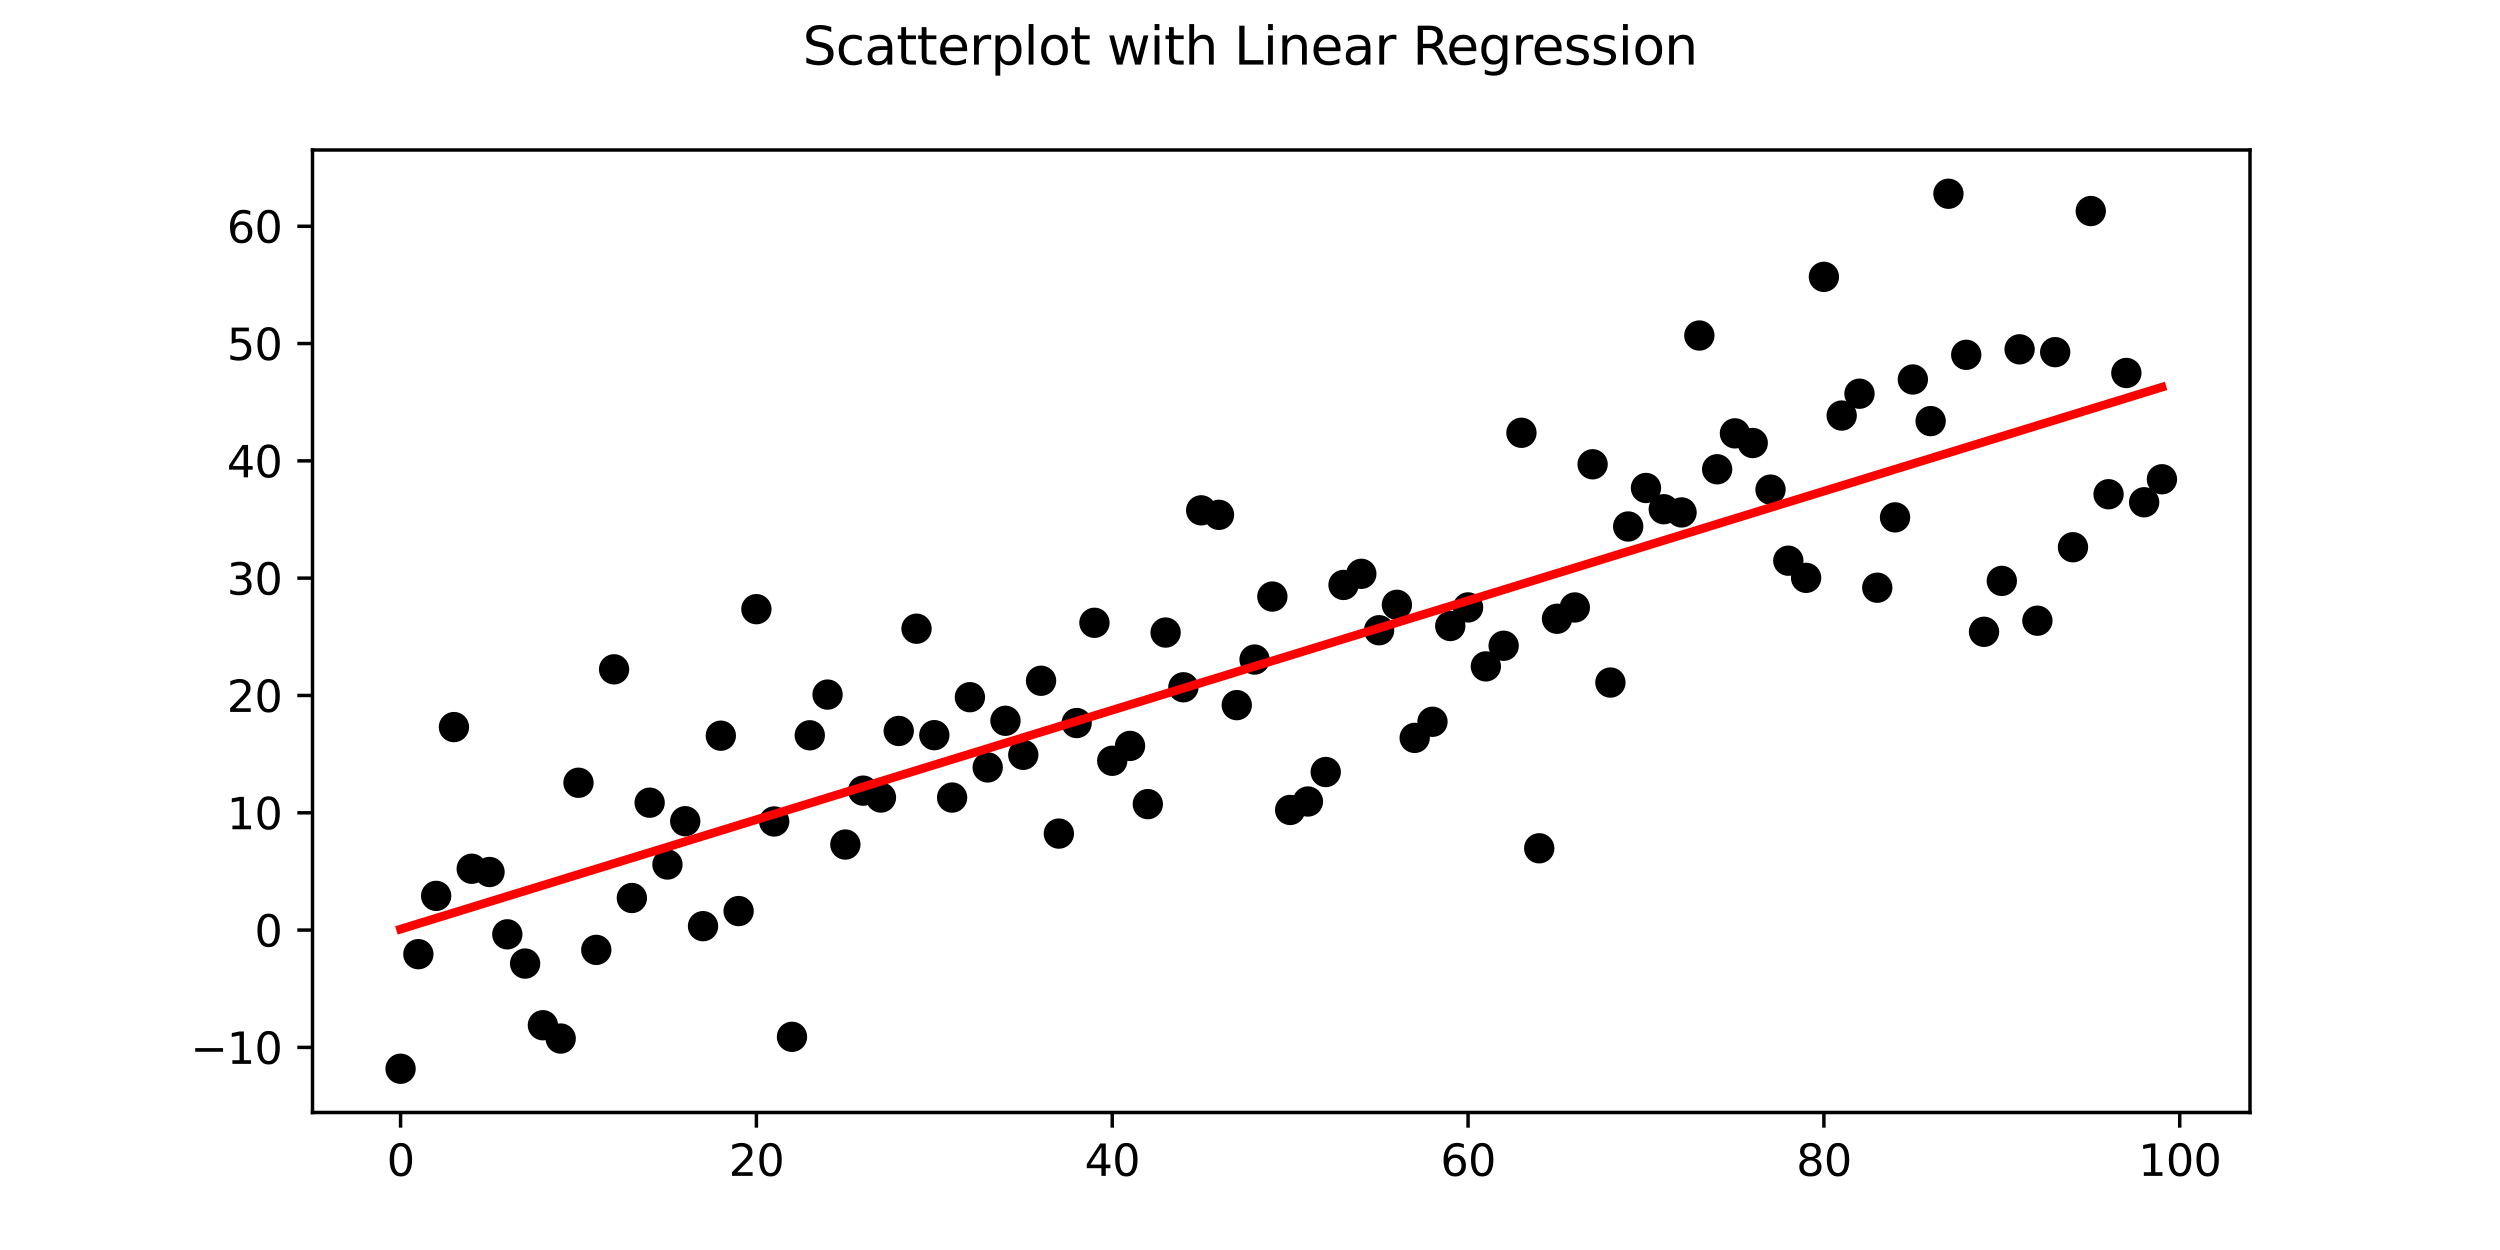 <?xml version="1.0" encoding="utf-8" standalone="no"?>
<!DOCTYPE svg PUBLIC "-//W3C//DTD SVG 1.1//EN"
  "http://www.w3.org/Graphics/SVG/1.1/DTD/svg11.dtd">
<svg xmlns:xlink="http://www.w3.org/1999/xlink" width="576pt" height="288pt" viewBox="0 0 576 288" xmlns="http://www.w3.org/2000/svg" version="1.1">
 <defs>
  <style type="text/css">*{stroke-linejoin: round; stroke-linecap: butt}</style>
 </defs>
 <g id="figure_1">
  <g id="patch_1">
   <path d="M 0 288 
L 576 288 
L 576 0 
L 0 0 
z
" style="fill: #ffffff"/>
  </g>
  <g id="axes_1">
   <g id="patch_2">
    <path d="M 72 256.32 
L 518.4 256.32 
L 518.4 34.56 
L 72 34.56 
z
" style="fill: #ffffff"/>
   </g>
   <g id="PathCollection_1">
    <defs>
     <path id="me7968a1651" d="M 0 3 
C 0.796 3 1.559 2.684 2.121 2.121 
C 2.684 1.559 3 0.796 3 0 
C 3 -0.796 2.684 -1.559 2.121 -2.121 
C 1.559 -2.684 0.796 -3 0 -3 
C -0.796 -3 -1.559 -2.684 -2.121 -2.121 
C -2.684 -1.559 -3 -0.796 -3 0 
C -3 0.796 -2.684 1.559 -2.121 2.121 
C -1.559 2.684 -0.796 3 0 3 
z
" style="stroke: #000000"/>
    </defs>
    <g clip-path="url(#p5ff8eeeadc)">
     <use xlink:href="#me7968a1651" x="92.291" y="246.24" style="stroke: #000000"/>
     <use xlink:href="#me7968a1651" x="96.39" y="219.844" style="stroke: #000000"/>
     <use xlink:href="#me7968a1651" x="100.489" y="206.411" style="stroke: #000000"/>
     <use xlink:href="#me7968a1651" x="104.588" y="167.52" style="stroke: #000000"/>
     <use xlink:href="#me7968a1651" x="108.688" y="200.161" style="stroke: #000000"/>
     <use xlink:href="#me7968a1651" x="112.787" y="200.912" style="stroke: #000000"/>
     <use xlink:href="#me7968a1651" x="116.886" y="215.27" style="stroke: #000000"/>
     <use xlink:href="#me7968a1651" x="120.985" y="222.008" style="stroke: #000000"/>
     <use xlink:href="#me7968a1651" x="125.084" y="236.212" style="stroke: #000000"/>
     <use xlink:href="#me7968a1651" x="129.183" y="239.279" style="stroke: #000000"/>
     <use xlink:href="#me7968a1651" x="133.283" y="180.348" style="stroke: #000000"/>
     <use xlink:href="#me7968a1651" x="137.382" y="218.856" style="stroke: #000000"/>
     <use xlink:href="#me7968a1651" x="141.481" y="154.214" style="stroke: #000000"/>
     <use xlink:href="#me7968a1651" x="145.58" y="206.898" style="stroke: #000000"/>
     <use xlink:href="#me7968a1651" x="149.679" y="184.941" style="stroke: #000000"/>
     <use xlink:href="#me7968a1651" x="153.779" y="199.182" style="stroke: #000000"/>
     <use xlink:href="#me7968a1651" x="157.878" y="189.209" style="stroke: #000000"/>
     <use xlink:href="#me7968a1651" x="161.977" y="213.389" style="stroke: #000000"/>
     <use xlink:href="#me7968a1651" x="166.076" y="169.503" style="stroke: #000000"/>
     <use xlink:href="#me7968a1651" x="170.175" y="209.912" style="stroke: #000000"/>
     <use xlink:href="#me7968a1651" x="174.274" y="140.354" style="stroke: #000000"/>
     <use xlink:href="#me7968a1651" x="178.374" y="189.267" style="stroke: #000000"/>
     <use xlink:href="#me7968a1651" x="182.473" y="238.884" style="stroke: #000000"/>
     <use xlink:href="#me7968a1651" x="186.572" y="169.413" style="stroke: #000000"/>
     <use xlink:href="#me7968a1651" x="190.671" y="160.033" style="stroke: #000000"/>
     <use xlink:href="#me7968a1651" x="194.77" y="194.583" style="stroke: #000000"/>
     <use xlink:href="#me7968a1651" x="198.869" y="182.165" style="stroke: #000000"/>
     <use xlink:href="#me7968a1651" x="202.969" y="183.749" style="stroke: #000000"/>
     <use xlink:href="#me7968a1651" x="207.068" y="168.412" style="stroke: #000000"/>
     <use xlink:href="#me7968a1651" x="211.167" y="144.855" style="stroke: #000000"/>
     <use xlink:href="#me7968a1651" x="215.266" y="169.382" style="stroke: #000000"/>
     <use xlink:href="#me7968a1651" x="219.365" y="183.759" style="stroke: #000000"/>
     <use xlink:href="#me7968a1651" x="223.464" y="160.635" style="stroke: #000000"/>
     <use xlink:href="#me7968a1651" x="227.564" y="176.816" style="stroke: #000000"/>
     <use xlink:href="#me7968a1651" x="231.663" y="166.071" style="stroke: #000000"/>
     <use xlink:href="#me7968a1651" x="235.762" y="173.911" style="stroke: #000000"/>
     <use xlink:href="#me7968a1651" x="239.861" y="156.848" style="stroke: #000000"/>
     <use xlink:href="#me7968a1651" x="243.96" y="192.061" style="stroke: #000000"/>
     <use xlink:href="#me7968a1651" x="248.06" y="166.589" style="stroke: #000000"/>
     <use xlink:href="#me7968a1651" x="252.159" y="143.493" style="stroke: #000000"/>
     <use xlink:href="#me7968a1651" x="256.258" y="175.286" style="stroke: #000000"/>
     <use xlink:href="#me7968a1651" x="260.357" y="171.859" style="stroke: #000000"/>
     <use xlink:href="#me7968a1651" x="264.456" y="185.267" style="stroke: #000000"/>
     <use xlink:href="#me7968a1651" x="268.555" y="145.74" style="stroke: #000000"/>
     <use xlink:href="#me7968a1651" x="272.655" y="158.349" style="stroke: #000000"/>
     <use xlink:href="#me7968a1651" x="276.754" y="117.584" style="stroke: #000000"/>
     <use xlink:href="#me7968a1651" x="280.853" y="118.619" style="stroke: #000000"/>
     <use xlink:href="#me7968a1651" x="284.952" y="162.463" style="stroke: #000000"/>
     <use xlink:href="#me7968a1651" x="289.051" y="151.959" style="stroke: #000000"/>
     <use xlink:href="#me7968a1651" x="293.15" y="137.447" style="stroke: #000000"/>
     <use xlink:href="#me7968a1651" x="297.25" y="186.611" style="stroke: #000000"/>
     <use xlink:href="#me7968a1651" x="301.349" y="184.664" style="stroke: #000000"/>
     <use xlink:href="#me7968a1651" x="305.448" y="177.874" style="stroke: #000000"/>
     <use xlink:href="#me7968a1651" x="309.547" y="134.771" style="stroke: #000000"/>
     <use xlink:href="#me7968a1651" x="313.646" y="132.21" style="stroke: #000000"/>
     <use xlink:href="#me7968a1651" x="317.745" y="145.206" style="stroke: #000000"/>
     <use xlink:href="#me7968a1651" x="321.845" y="139.349" style="stroke: #000000"/>
     <use xlink:href="#me7968a1651" x="325.944" y="170.01" style="stroke: #000000"/>
     <use xlink:href="#me7968a1651" x="330.043" y="166.299" style="stroke: #000000"/>
     <use xlink:href="#me7968a1651" x="334.142" y="144.231" style="stroke: #000000"/>
     <use xlink:href="#me7968a1651" x="338.241" y="139.948" style="stroke: #000000"/>
     <use xlink:href="#me7968a1651" x="342.34" y="153.536" style="stroke: #000000"/>
     <use xlink:href="#me7968a1651" x="346.44" y="148.781" style="stroke: #000000"/>
     <use xlink:href="#me7968a1651" x="350.539" y="99.713" style="stroke: #000000"/>
     <use xlink:href="#me7968a1651" x="354.638" y="195.446" style="stroke: #000000"/>
     <use xlink:href="#me7968a1651" x="358.737" y="142.562" style="stroke: #000000"/>
     <use xlink:href="#me7968a1651" x="362.836" y="139.96" style="stroke: #000000"/>
     <use xlink:href="#me7968a1651" x="366.936" y="106.972" style="stroke: #000000"/>
     <use xlink:href="#me7968a1651" x="371.035" y="157.259" style="stroke: #000000"/>
     <use xlink:href="#me7968a1651" x="375.134" y="121.304" style="stroke: #000000"/>
     <use xlink:href="#me7968a1651" x="379.233" y="112.432" style="stroke: #000000"/>
     <use xlink:href="#me7968a1651" x="383.332" y="117.325" style="stroke: #000000"/>
     <use xlink:href="#me7968a1651" x="387.431" y="118.066" style="stroke: #000000"/>
     <use xlink:href="#me7968a1651" x="391.531" y="77.305" style="stroke: #000000"/>
     <use xlink:href="#me7968a1651" x="395.63" y="108.121" style="stroke: #000000"/>
     <use xlink:href="#me7968a1651" x="399.729" y="99.849" style="stroke: #000000"/>
     <use xlink:href="#me7968a1651" x="403.828" y="102.072" style="stroke: #000000"/>
     <use xlink:href="#me7968a1651" x="407.927" y="112.809" style="stroke: #000000"/>
     <use xlink:href="#me7968a1651" x="412.026" y="129.184" style="stroke: #000000"/>
     <use xlink:href="#me7968a1651" x="416.126" y="133.135" style="stroke: #000000"/>
     <use xlink:href="#me7968a1651" x="420.225" y="63.787" style="stroke: #000000"/>
     <use xlink:href="#me7968a1651" x="424.324" y="95.744" style="stroke: #000000"/>
     <use xlink:href="#me7968a1651" x="428.423" y="90.708" style="stroke: #000000"/>
     <use xlink:href="#me7968a1651" x="432.522" y="135.409" style="stroke: #000000"/>
     <use xlink:href="#me7968a1651" x="436.621" y="119.203" style="stroke: #000000"/>
     <use xlink:href="#me7968a1651" x="440.721" y="87.434" style="stroke: #000000"/>
     <use xlink:href="#me7968a1651" x="444.82" y="97.025" style="stroke: #000000"/>
     <use xlink:href="#me7968a1651" x="448.919" y="44.64" style="stroke: #000000"/>
     <use xlink:href="#me7968a1651" x="453.018" y="81.747" style="stroke: #000000"/>
     <use xlink:href="#me7968a1651" x="457.117" y="145.57" style="stroke: #000000"/>
     <use xlink:href="#me7968a1651" x="461.217" y="133.837" style="stroke: #000000"/>
     <use xlink:href="#me7968a1651" x="465.316" y="80.485" style="stroke: #000000"/>
     <use xlink:href="#me7968a1651" x="469.415" y="143.01" style="stroke: #000000"/>
     <use xlink:href="#me7968a1651" x="473.514" y="81.138" style="stroke: #000000"/>
     <use xlink:href="#me7968a1651" x="477.613" y="126.084" style="stroke: #000000"/>
     <use xlink:href="#me7968a1651" x="481.712" y="48.625" style="stroke: #000000"/>
     <use xlink:href="#me7968a1651" x="485.812" y="113.873" style="stroke: #000000"/>
     <use xlink:href="#me7968a1651" x="489.911" y="85.936" style="stroke: #000000"/>
     <use xlink:href="#me7968a1651" x="494.01" y="115.724" style="stroke: #000000"/>
     <use xlink:href="#me7968a1651" x="498.109" y="110.421" style="stroke: #000000"/>
    </g>
   </g>
   <g id="matplotlib.axis_1">
    <g id="xtick_1">
     <g id="line2d_1">
      <defs>
       <path id="m4e3691c78a" d="M 0 0 
L 0 3.5 
" style="stroke: #000000; stroke-width: 0.8"/>
      </defs>
      <g>
       <use xlink:href="#m4e3691c78a" x="92.291" y="256.32" style="stroke: #000000; stroke-width: 0.8"/>
      </g>
     </g>
     <g id="text_1">
      <!-- 0 -->
      <g transform="translate(89.11 270.918) scale(0.1 -0.1)">
       <defs>
        <path id="DejaVuSans-30" d="M 2034 4250 
Q 1547 4250 1301 3770 
Q 1056 3291 1056 2328 
Q 1056 1369 1301 889 
Q 1547 409 2034 409 
Q 2525 409 2770 889 
Q 3016 1369 3016 2328 
Q 3016 3291 2770 3770 
Q 2525 4250 2034 4250 
z
M 2034 4750 
Q 2819 4750 3233 4129 
Q 3647 3509 3647 2328 
Q 3647 1150 3233 529 
Q 2819 -91 2034 -91 
Q 1250 -91 836 529 
Q 422 1150 422 2328 
Q 422 3509 836 4129 
Q 1250 4750 2034 4750 
z
" transform="scale(0.016)"/>
       </defs>
       <use xlink:href="#DejaVuSans-30"/>
      </g>
     </g>
    </g>
    <g id="xtick_2">
     <g id="line2d_2">
      <g>
       <use xlink:href="#m4e3691c78a" x="174.274" y="256.32" style="stroke: #000000; stroke-width: 0.8"/>
      </g>
     </g>
     <g id="text_2">
      <!-- 20 -->
      <g transform="translate(167.912 270.918) scale(0.1 -0.1)">
       <defs>
        <path id="DejaVuSans-32" d="M 1228 531 
L 3431 531 
L 3431 0 
L 469 0 
L 469 531 
Q 828 903 1448 1529 
Q 2069 2156 2228 2338 
Q 2531 2678 2651 2914 
Q 2772 3150 2772 3378 
Q 2772 3750 2511 3984 
Q 2250 4219 1831 4219 
Q 1534 4219 1204 4116 
Q 875 4013 500 3803 
L 500 4441 
Q 881 4594 1212 4672 
Q 1544 4750 1819 4750 
Q 2544 4750 2975 4387 
Q 3406 4025 3406 3419 
Q 3406 3131 3298 2873 
Q 3191 2616 2906 2266 
Q 2828 2175 2409 1742 
Q 1991 1309 1228 531 
z
" transform="scale(0.016)"/>
       </defs>
       <use xlink:href="#DejaVuSans-32"/>
       <use xlink:href="#DejaVuSans-30" x="63.623"/>
      </g>
     </g>
    </g>
    <g id="xtick_3">
     <g id="line2d_3">
      <g>
       <use xlink:href="#m4e3691c78a" x="256.258" y="256.32" style="stroke: #000000; stroke-width: 0.8"/>
      </g>
     </g>
     <g id="text_3">
      <!-- 40 -->
      <g transform="translate(249.895 270.918) scale(0.1 -0.1)">
       <defs>
        <path id="DejaVuSans-34" d="M 2419 4116 
L 825 1625 
L 2419 1625 
L 2419 4116 
z
M 2253 4666 
L 3047 4666 
L 3047 1625 
L 3713 1625 
L 3713 1100 
L 3047 1100 
L 3047 0 
L 2419 0 
L 2419 1100 
L 313 1100 
L 313 1709 
L 2253 4666 
z
" transform="scale(0.016)"/>
       </defs>
       <use xlink:href="#DejaVuSans-34"/>
       <use xlink:href="#DejaVuSans-30" x="63.623"/>
      </g>
     </g>
    </g>
    <g id="xtick_4">
     <g id="line2d_4">
      <g>
       <use xlink:href="#m4e3691c78a" x="338.241" y="256.32" style="stroke: #000000; stroke-width: 0.8"/>
      </g>
     </g>
     <g id="text_4">
      <!-- 60 -->
      <g transform="translate(331.879 270.918) scale(0.1 -0.1)">
       <defs>
        <path id="DejaVuSans-36" d="M 2113 2584 
Q 1688 2584 1439 2293 
Q 1191 2003 1191 1497 
Q 1191 994 1439 701 
Q 1688 409 2113 409 
Q 2538 409 2786 701 
Q 3034 994 3034 1497 
Q 3034 2003 2786 2293 
Q 2538 2584 2113 2584 
z
M 3366 4563 
L 3366 3988 
Q 3128 4100 2886 4159 
Q 2644 4219 2406 4219 
Q 1781 4219 1451 3797 
Q 1122 3375 1075 2522 
Q 1259 2794 1537 2939 
Q 1816 3084 2150 3084 
Q 2853 3084 3261 2657 
Q 3669 2231 3669 1497 
Q 3669 778 3244 343 
Q 2819 -91 2113 -91 
Q 1303 -91 875 529 
Q 447 1150 447 2328 
Q 447 3434 972 4092 
Q 1497 4750 2381 4750 
Q 2619 4750 2861 4703 
Q 3103 4656 3366 4563 
z
" transform="scale(0.016)"/>
       </defs>
       <use xlink:href="#DejaVuSans-36"/>
       <use xlink:href="#DejaVuSans-30" x="63.623"/>
      </g>
     </g>
    </g>
    <g id="xtick_5">
     <g id="line2d_5">
      <g>
       <use xlink:href="#m4e3691c78a" x="420.225" y="256.32" style="stroke: #000000; stroke-width: 0.8"/>
      </g>
     </g>
     <g id="text_5">
      <!-- 80 -->
      <g transform="translate(413.862 270.918) scale(0.1 -0.1)">
       <defs>
        <path id="DejaVuSans-38" d="M 2034 2216 
Q 1584 2216 1326 1975 
Q 1069 1734 1069 1313 
Q 1069 891 1326 650 
Q 1584 409 2034 409 
Q 2484 409 2743 651 
Q 3003 894 3003 1313 
Q 3003 1734 2745 1975 
Q 2488 2216 2034 2216 
z
M 1403 2484 
Q 997 2584 770 2862 
Q 544 3141 544 3541 
Q 544 4100 942 4425 
Q 1341 4750 2034 4750 
Q 2731 4750 3128 4425 
Q 3525 4100 3525 3541 
Q 3525 3141 3298 2862 
Q 3072 2584 2669 2484 
Q 3125 2378 3379 2068 
Q 3634 1759 3634 1313 
Q 3634 634 3220 271 
Q 2806 -91 2034 -91 
Q 1263 -91 848 271 
Q 434 634 434 1313 
Q 434 1759 690 2068 
Q 947 2378 1403 2484 
z
M 1172 3481 
Q 1172 3119 1398 2916 
Q 1625 2713 2034 2713 
Q 2441 2713 2670 2916 
Q 2900 3119 2900 3481 
Q 2900 3844 2670 4047 
Q 2441 4250 2034 4250 
Q 1625 4250 1398 4047 
Q 1172 3844 1172 3481 
z
" transform="scale(0.016)"/>
       </defs>
       <use xlink:href="#DejaVuSans-38"/>
       <use xlink:href="#DejaVuSans-30" x="63.623"/>
      </g>
     </g>
    </g>
    <g id="xtick_6">
     <g id="line2d_6">
      <g>
       <use xlink:href="#m4e3691c78a" x="502.208" y="256.32" style="stroke: #000000; stroke-width: 0.8"/>
      </g>
     </g>
     <g id="text_6">
      <!-- 100 -->
      <g transform="translate(492.665 270.918) scale(0.1 -0.1)">
       <defs>
        <path id="DejaVuSans-31" d="M 794 531 
L 1825 531 
L 1825 4091 
L 703 3866 
L 703 4441 
L 1819 4666 
L 2450 4666 
L 2450 531 
L 3481 531 
L 3481 0 
L 794 0 
L 794 531 
z
" transform="scale(0.016)"/>
       </defs>
       <use xlink:href="#DejaVuSans-31"/>
       <use xlink:href="#DejaVuSans-30" x="63.623"/>
       <use xlink:href="#DejaVuSans-30" x="127.246"/>
      </g>
     </g>
    </g>
   </g>
   <g id="matplotlib.axis_2">
    <g id="ytick_1">
     <g id="line2d_7">
      <defs>
       <path id="mee5c71e0d1" d="M 0 0 
L -3.5 0 
" style="stroke: #000000; stroke-width: 0.8"/>
      </defs>
      <g>
       <use xlink:href="#mee5c71e0d1" x="72" y="241.318" style="stroke: #000000; stroke-width: 0.8"/>
      </g>
     </g>
     <g id="text_7">
      <!-- −10 -->
      <g transform="translate(43.895 245.118) scale(0.1 -0.1)">
       <defs>
        <path id="DejaVuSans-2212" d="M 678 2272 
L 4684 2272 
L 4684 1741 
L 678 1741 
L 678 2272 
z
" transform="scale(0.016)"/>
       </defs>
       <use xlink:href="#DejaVuSans-2212"/>
       <use xlink:href="#DejaVuSans-31" x="83.789"/>
       <use xlink:href="#DejaVuSans-30" x="147.412"/>
      </g>
     </g>
    </g>
    <g id="ytick_2">
     <g id="line2d_8">
      <g>
       <use xlink:href="#mee5c71e0d1" x="72" y="214.291" style="stroke: #000000; stroke-width: 0.8"/>
      </g>
     </g>
     <g id="text_8">
      <!-- 0 -->
      <g transform="translate(58.638 218.09) scale(0.1 -0.1)">
       <use xlink:href="#DejaVuSans-30"/>
      </g>
     </g>
    </g>
    <g id="ytick_3">
     <g id="line2d_9">
      <g>
       <use xlink:href="#mee5c71e0d1" x="72" y="187.263" style="stroke: #000000; stroke-width: 0.8"/>
      </g>
     </g>
     <g id="text_9">
      <!-- 10 -->
      <g transform="translate(52.275 191.062) scale(0.1 -0.1)">
       <use xlink:href="#DejaVuSans-31"/>
       <use xlink:href="#DejaVuSans-30" x="63.623"/>
      </g>
     </g>
    </g>
    <g id="ytick_4">
     <g id="line2d_10">
      <g>
       <use xlink:href="#mee5c71e0d1" x="72" y="160.235" style="stroke: #000000; stroke-width: 0.8"/>
      </g>
     </g>
     <g id="text_10">
      <!-- 20 -->
      <g transform="translate(52.275 164.034) scale(0.1 -0.1)">
       <use xlink:href="#DejaVuSans-32"/>
       <use xlink:href="#DejaVuSans-30" x="63.623"/>
      </g>
     </g>
    </g>
    <g id="ytick_5">
     <g id="line2d_11">
      <g>
       <use xlink:href="#mee5c71e0d1" x="72" y="133.207" style="stroke: #000000; stroke-width: 0.8"/>
      </g>
     </g>
     <g id="text_11">
      <!-- 30 -->
      <g transform="translate(52.275 137.006) scale(0.1 -0.1)">
       <defs>
        <path id="DejaVuSans-33" d="M 2597 2516 
Q 3050 2419 3304 2112 
Q 3559 1806 3559 1356 
Q 3559 666 3084 287 
Q 2609 -91 1734 -91 
Q 1441 -91 1130 -33 
Q 819 25 488 141 
L 488 750 
Q 750 597 1062 519 
Q 1375 441 1716 441 
Q 2309 441 2620 675 
Q 2931 909 2931 1356 
Q 2931 1769 2642 2001 
Q 2353 2234 1838 2234 
L 1294 2234 
L 1294 2753 
L 1863 2753 
Q 2328 2753 2575 2939 
Q 2822 3125 2822 3475 
Q 2822 3834 2567 4026 
Q 2313 4219 1838 4219 
Q 1578 4219 1281 4162 
Q 984 4106 628 3988 
L 628 4550 
Q 988 4650 1302 4700 
Q 1616 4750 1894 4750 
Q 2613 4750 3031 4423 
Q 3450 4097 3450 3541 
Q 3450 3153 3228 2886 
Q 3006 2619 2597 2516 
z
" transform="scale(0.016)"/>
       </defs>
       <use xlink:href="#DejaVuSans-33"/>
       <use xlink:href="#DejaVuSans-30" x="63.623"/>
      </g>
     </g>
    </g>
    <g id="ytick_6">
     <g id="line2d_12">
      <g>
       <use xlink:href="#mee5c71e0d1" x="72" y="106.179" style="stroke: #000000; stroke-width: 0.8"/>
      </g>
     </g>
     <g id="text_12">
      <!-- 40 -->
      <g transform="translate(52.275 109.979) scale(0.1 -0.1)">
       <use xlink:href="#DejaVuSans-34"/>
       <use xlink:href="#DejaVuSans-30" x="63.623"/>
      </g>
     </g>
    </g>
    <g id="ytick_7">
     <g id="line2d_13">
      <g>
       <use xlink:href="#mee5c71e0d1" x="72" y="79.152" style="stroke: #000000; stroke-width: 0.8"/>
      </g>
     </g>
     <g id="text_13">
      <!-- 50 -->
      <g transform="translate(52.275 82.951) scale(0.1 -0.1)">
       <defs>
        <path id="DejaVuSans-35" d="M 691 4666 
L 3169 4666 
L 3169 4134 
L 1269 4134 
L 1269 2991 
Q 1406 3038 1543 3061 
Q 1681 3084 1819 3084 
Q 2600 3084 3056 2656 
Q 3513 2228 3513 1497 
Q 3513 744 3044 326 
Q 2575 -91 1722 -91 
Q 1428 -91 1123 -41 
Q 819 9 494 109 
L 494 744 
Q 775 591 1075 516 
Q 1375 441 1709 441 
Q 2250 441 2565 725 
Q 2881 1009 2881 1497 
Q 2881 1984 2565 2268 
Q 2250 2553 1709 2553 
Q 1456 2553 1204 2497 
Q 953 2441 691 2322 
L 691 4666 
z
" transform="scale(0.016)"/>
       </defs>
       <use xlink:href="#DejaVuSans-35"/>
       <use xlink:href="#DejaVuSans-30" x="63.623"/>
      </g>
     </g>
    </g>
    <g id="ytick_8">
     <g id="line2d_14">
      <g>
       <use xlink:href="#mee5c71e0d1" x="72" y="52.124" style="stroke: #000000; stroke-width: 0.8"/>
      </g>
     </g>
     <g id="text_14">
      <!-- 60 -->
      <g transform="translate(52.275 55.923) scale(0.1 -0.1)">
       <use xlink:href="#DejaVuSans-36"/>
       <use xlink:href="#DejaVuSans-30" x="63.623"/>
      </g>
     </g>
    </g>
   </g>
   <g id="line2d_15">
    <path d="M 92.291 214.071 
L 96.39 212.81 
L 100.489 211.549 
L 104.588 210.287 
L 108.688 209.026 
L 112.787 207.765 
L 116.886 206.503 
L 120.985 205.242 
L 125.084 203.981 
L 129.183 202.719 
L 133.283 201.458 
L 137.382 200.197 
L 141.481 198.935 
L 145.58 197.674 
L 149.679 196.413 
L 153.779 195.151 
L 157.878 193.89 
L 161.977 192.629 
L 166.076 191.368 
L 170.175 190.106 
L 174.274 188.845 
L 178.374 187.584 
L 182.473 186.322 
L 186.572 185.061 
L 190.671 183.8 
L 194.77 182.538 
L 198.869 181.277 
L 202.969 180.016 
L 207.068 178.754 
L 211.167 177.493 
L 215.266 176.232 
L 219.365 174.97 
L 223.464 173.709 
L 227.564 172.448 
L 231.663 171.186 
L 235.762 169.925 
L 239.861 168.664 
L 243.96 167.402 
L 248.06 166.141 
L 252.159 164.88 
L 256.258 163.618 
L 260.357 162.357 
L 264.456 161.096 
L 268.555 159.834 
L 272.655 158.573 
L 276.754 157.312 
L 280.853 156.05 
L 284.952 154.789 
L 289.051 153.528 
L 293.15 152.266 
L 297.25 151.005 
L 301.349 149.744 
L 305.448 148.482 
L 309.547 147.221 
L 313.646 145.96 
L 317.745 144.698 
L 321.845 143.437 
L 325.944 142.176 
L 330.043 140.914 
L 334.142 139.653 
L 338.241 138.392 
L 342.34 137.13 
L 346.44 135.869 
L 350.539 134.608 
L 354.638 133.346 
L 358.737 132.085 
L 362.836 130.824 
L 366.936 129.562 
L 371.035 128.301 
L 375.134 127.04 
L 379.233 125.778 
L 383.332 124.517 
L 387.431 123.256 
L 391.531 121.994 
L 395.63 120.733 
L 399.729 119.472 
L 403.828 118.21 
L 407.927 116.949 
L 412.026 115.688 
L 416.126 114.426 
L 420.225 113.165 
L 424.324 111.904 
L 428.423 110.643 
L 432.522 109.381 
L 436.621 108.12 
L 440.721 106.859 
L 444.82 105.597 
L 448.919 104.336 
L 453.018 103.075 
L 457.117 101.813 
L 461.217 100.552 
L 465.316 99.291 
L 469.415 98.029 
L 473.514 96.768 
L 477.613 95.507 
L 481.712 94.245 
L 485.812 92.984 
L 489.911 91.723 
L 494.01 90.461 
L 498.109 89.2 
" clip-path="url(#p5ff8eeeadc)" style="fill: none; stroke: #ff0000; stroke-width: 2; stroke-linecap: square"/>
   </g>
   <g id="patch_3">
    <path d="M 72 256.32 
L 72 34.56 
" style="fill: none; stroke: #000000; stroke-width: 0.8; stroke-linejoin: miter; stroke-linecap: square"/>
   </g>
   <g id="patch_4">
    <path d="M 518.4 256.32 
L 518.4 34.56 
" style="fill: none; stroke: #000000; stroke-width: 0.8; stroke-linejoin: miter; stroke-linecap: square"/>
   </g>
   <g id="patch_5">
    <path d="M 72 256.32 
L 518.4 256.32 
" style="fill: none; stroke: #000000; stroke-width: 0.8; stroke-linejoin: miter; stroke-linecap: square"/>
   </g>
   <g id="patch_6">
    <path d="M 72 34.56 
L 518.4 34.56 
" style="fill: none; stroke: #000000; stroke-width: 0.8; stroke-linejoin: miter; stroke-linecap: square"/>
   </g>
  </g>
  <g id="text_15">
   <!-- Scatterplot with Linear Regression -->
   <g transform="translate(184.941 14.878) scale(0.12 -0.12)">
    <defs>
     <path id="DejaVuSans-53" d="M 3425 4513 
L 3425 3897 
Q 3066 4069 2747 4153 
Q 2428 4238 2131 4238 
Q 1616 4238 1336 4038 
Q 1056 3838 1056 3469 
Q 1056 3159 1242 3001 
Q 1428 2844 1947 2747 
L 2328 2669 
Q 3034 2534 3370 2195 
Q 3706 1856 3706 1288 
Q 3706 609 3251 259 
Q 2797 -91 1919 -91 
Q 1588 -91 1214 -16 
Q 841 59 441 206 
L 441 856 
Q 825 641 1194 531 
Q 1563 422 1919 422 
Q 2459 422 2753 634 
Q 3047 847 3047 1241 
Q 3047 1584 2836 1778 
Q 2625 1972 2144 2069 
L 1759 2144 
Q 1053 2284 737 2584 
Q 422 2884 422 3419 
Q 422 4038 858 4394 
Q 1294 4750 2059 4750 
Q 2388 4750 2728 4690 
Q 3069 4631 3425 4513 
z
" transform="scale(0.016)"/>
     <path id="DejaVuSans-63" d="M 3122 3366 
L 3122 2828 
Q 2878 2963 2633 3030 
Q 2388 3097 2138 3097 
Q 1578 3097 1268 2742 
Q 959 2388 959 1747 
Q 959 1106 1268 751 
Q 1578 397 2138 397 
Q 2388 397 2633 464 
Q 2878 531 3122 666 
L 3122 134 
Q 2881 22 2623 -34 
Q 2366 -91 2075 -91 
Q 1284 -91 818 406 
Q 353 903 353 1747 
Q 353 2603 823 3093 
Q 1294 3584 2113 3584 
Q 2378 3584 2631 3529 
Q 2884 3475 3122 3366 
z
" transform="scale(0.016)"/>
     <path id="DejaVuSans-61" d="M 2194 1759 
Q 1497 1759 1228 1600 
Q 959 1441 959 1056 
Q 959 750 1161 570 
Q 1363 391 1709 391 
Q 2188 391 2477 730 
Q 2766 1069 2766 1631 
L 2766 1759 
L 2194 1759 
z
M 3341 1997 
L 3341 0 
L 2766 0 
L 2766 531 
Q 2569 213 2275 61 
Q 1981 -91 1556 -91 
Q 1019 -91 701 211 
Q 384 513 384 1019 
Q 384 1609 779 1909 
Q 1175 2209 1959 2209 
L 2766 2209 
L 2766 2266 
Q 2766 2663 2505 2880 
Q 2244 3097 1772 3097 
Q 1472 3097 1187 3025 
Q 903 2953 641 2809 
L 641 3341 
Q 956 3463 1253 3523 
Q 1550 3584 1831 3584 
Q 2591 3584 2966 3190 
Q 3341 2797 3341 1997 
z
" transform="scale(0.016)"/>
     <path id="DejaVuSans-74" d="M 1172 4494 
L 1172 3500 
L 2356 3500 
L 2356 3053 
L 1172 3053 
L 1172 1153 
Q 1172 725 1289 603 
Q 1406 481 1766 481 
L 2356 481 
L 2356 0 
L 1766 0 
Q 1100 0 847 248 
Q 594 497 594 1153 
L 594 3053 
L 172 3053 
L 172 3500 
L 594 3500 
L 594 4494 
L 1172 4494 
z
" transform="scale(0.016)"/>
     <path id="DejaVuSans-65" d="M 3597 1894 
L 3597 1613 
L 953 1613 
Q 991 1019 1311 708 
Q 1631 397 2203 397 
Q 2534 397 2845 478 
Q 3156 559 3463 722 
L 3463 178 
Q 3153 47 2828 -22 
Q 2503 -91 2169 -91 
Q 1331 -91 842 396 
Q 353 884 353 1716 
Q 353 2575 817 3079 
Q 1281 3584 2069 3584 
Q 2775 3584 3186 3129 
Q 3597 2675 3597 1894 
z
M 3022 2063 
Q 3016 2534 2758 2815 
Q 2500 3097 2075 3097 
Q 1594 3097 1305 2825 
Q 1016 2553 972 2059 
L 3022 2063 
z
" transform="scale(0.016)"/>
     <path id="DejaVuSans-72" d="M 2631 2963 
Q 2534 3019 2420 3045 
Q 2306 3072 2169 3072 
Q 1681 3072 1420 2755 
Q 1159 2438 1159 1844 
L 1159 0 
L 581 0 
L 581 3500 
L 1159 3500 
L 1159 2956 
Q 1341 3275 1631 3429 
Q 1922 3584 2338 3584 
Q 2397 3584 2469 3576 
Q 2541 3569 2628 3553 
L 2631 2963 
z
" transform="scale(0.016)"/>
     <path id="DejaVuSans-70" d="M 1159 525 
L 1159 -1331 
L 581 -1331 
L 581 3500 
L 1159 3500 
L 1159 2969 
Q 1341 3281 1617 3432 
Q 1894 3584 2278 3584 
Q 2916 3584 3314 3078 
Q 3713 2572 3713 1747 
Q 3713 922 3314 415 
Q 2916 -91 2278 -91 
Q 1894 -91 1617 61 
Q 1341 213 1159 525 
z
M 3116 1747 
Q 3116 2381 2855 2742 
Q 2594 3103 2138 3103 
Q 1681 3103 1420 2742 
Q 1159 2381 1159 1747 
Q 1159 1113 1420 752 
Q 1681 391 2138 391 
Q 2594 391 2855 752 
Q 3116 1113 3116 1747 
z
" transform="scale(0.016)"/>
     <path id="DejaVuSans-6c" d="M 603 4863 
L 1178 4863 
L 1178 0 
L 603 0 
L 603 4863 
z
" transform="scale(0.016)"/>
     <path id="DejaVuSans-6f" d="M 1959 3097 
Q 1497 3097 1228 2736 
Q 959 2375 959 1747 
Q 959 1119 1226 758 
Q 1494 397 1959 397 
Q 2419 397 2687 759 
Q 2956 1122 2956 1747 
Q 2956 2369 2687 2733 
Q 2419 3097 1959 3097 
z
M 1959 3584 
Q 2709 3584 3137 3096 
Q 3566 2609 3566 1747 
Q 3566 888 3137 398 
Q 2709 -91 1959 -91 
Q 1206 -91 779 398 
Q 353 888 353 1747 
Q 353 2609 779 3096 
Q 1206 3584 1959 3584 
z
" transform="scale(0.016)"/>
     <path id="DejaVuSans-20" transform="scale(0.016)"/>
     <path id="DejaVuSans-77" d="M 269 3500 
L 844 3500 
L 1563 769 
L 2278 3500 
L 2956 3500 
L 3675 769 
L 4391 3500 
L 4966 3500 
L 4050 0 
L 3372 0 
L 2619 2869 
L 1863 0 
L 1184 0 
L 269 3500 
z
" transform="scale(0.016)"/>
     <path id="DejaVuSans-69" d="M 603 3500 
L 1178 3500 
L 1178 0 
L 603 0 
L 603 3500 
z
M 603 4863 
L 1178 4863 
L 1178 4134 
L 603 4134 
L 603 4863 
z
" transform="scale(0.016)"/>
     <path id="DejaVuSans-68" d="M 3513 2113 
L 3513 0 
L 2938 0 
L 2938 2094 
Q 2938 2591 2744 2837 
Q 2550 3084 2163 3084 
Q 1697 3084 1428 2787 
Q 1159 2491 1159 1978 
L 1159 0 
L 581 0 
L 581 4863 
L 1159 4863 
L 1159 2956 
Q 1366 3272 1645 3428 
Q 1925 3584 2291 3584 
Q 2894 3584 3203 3211 
Q 3513 2838 3513 2113 
z
" transform="scale(0.016)"/>
     <path id="DejaVuSans-4c" d="M 628 4666 
L 1259 4666 
L 1259 531 
L 3531 531 
L 3531 0 
L 628 0 
L 628 4666 
z
" transform="scale(0.016)"/>
     <path id="DejaVuSans-6e" d="M 3513 2113 
L 3513 0 
L 2938 0 
L 2938 2094 
Q 2938 2591 2744 2837 
Q 2550 3084 2163 3084 
Q 1697 3084 1428 2787 
Q 1159 2491 1159 1978 
L 1159 0 
L 581 0 
L 581 3500 
L 1159 3500 
L 1159 2956 
Q 1366 3272 1645 3428 
Q 1925 3584 2291 3584 
Q 2894 3584 3203 3211 
Q 3513 2838 3513 2113 
z
" transform="scale(0.016)"/>
     <path id="DejaVuSans-52" d="M 2841 2188 
Q 3044 2119 3236 1894 
Q 3428 1669 3622 1275 
L 4263 0 
L 3584 0 
L 2988 1197 
Q 2756 1666 2539 1819 
Q 2322 1972 1947 1972 
L 1259 1972 
L 1259 0 
L 628 0 
L 628 4666 
L 2053 4666 
Q 2853 4666 3247 4331 
Q 3641 3997 3641 3322 
Q 3641 2881 3436 2590 
Q 3231 2300 2841 2188 
z
M 1259 4147 
L 1259 2491 
L 2053 2491 
Q 2509 2491 2742 2702 
Q 2975 2913 2975 3322 
Q 2975 3731 2742 3939 
Q 2509 4147 2053 4147 
L 1259 4147 
z
" transform="scale(0.016)"/>
     <path id="DejaVuSans-67" d="M 2906 1791 
Q 2906 2416 2648 2759 
Q 2391 3103 1925 3103 
Q 1463 3103 1205 2759 
Q 947 2416 947 1791 
Q 947 1169 1205 825 
Q 1463 481 1925 481 
Q 2391 481 2648 825 
Q 2906 1169 2906 1791 
z
M 3481 434 
Q 3481 -459 3084 -895 
Q 2688 -1331 1869 -1331 
Q 1566 -1331 1297 -1286 
Q 1028 -1241 775 -1147 
L 775 -588 
Q 1028 -725 1275 -790 
Q 1522 -856 1778 -856 
Q 2344 -856 2625 -561 
Q 2906 -266 2906 331 
L 2906 616 
Q 2728 306 2450 153 
Q 2172 0 1784 0 
Q 1141 0 747 490 
Q 353 981 353 1791 
Q 353 2603 747 3093 
Q 1141 3584 1784 3584 
Q 2172 3584 2450 3431 
Q 2728 3278 2906 2969 
L 2906 3500 
L 3481 3500 
L 3481 434 
z
" transform="scale(0.016)"/>
     <path id="DejaVuSans-73" d="M 2834 3397 
L 2834 2853 
Q 2591 2978 2328 3040 
Q 2066 3103 1784 3103 
Q 1356 3103 1142 2972 
Q 928 2841 928 2578 
Q 928 2378 1081 2264 
Q 1234 2150 1697 2047 
L 1894 2003 
Q 2506 1872 2764 1633 
Q 3022 1394 3022 966 
Q 3022 478 2636 193 
Q 2250 -91 1575 -91 
Q 1294 -91 989 -36 
Q 684 19 347 128 
L 347 722 
Q 666 556 975 473 
Q 1284 391 1588 391 
Q 1994 391 2212 530 
Q 2431 669 2431 922 
Q 2431 1156 2273 1281 
Q 2116 1406 1581 1522 
L 1381 1569 
Q 847 1681 609 1914 
Q 372 2147 372 2553 
Q 372 3047 722 3315 
Q 1072 3584 1716 3584 
Q 2034 3584 2315 3537 
Q 2597 3491 2834 3397 
z
" transform="scale(0.016)"/>
    </defs>
    <use xlink:href="#DejaVuSans-53"/>
    <use xlink:href="#DejaVuSans-63" x="63.477"/>
    <use xlink:href="#DejaVuSans-61" x="118.457"/>
    <use xlink:href="#DejaVuSans-74" x="179.736"/>
    <use xlink:href="#DejaVuSans-74" x="218.945"/>
    <use xlink:href="#DejaVuSans-65" x="258.154"/>
    <use xlink:href="#DejaVuSans-72" x="319.678"/>
    <use xlink:href="#DejaVuSans-70" x="360.791"/>
    <use xlink:href="#DejaVuSans-6c" x="424.268"/>
    <use xlink:href="#DejaVuSans-6f" x="452.051"/>
    <use xlink:href="#DejaVuSans-74" x="513.232"/>
    <use xlink:href="#DejaVuSans-20" x="552.441"/>
    <use xlink:href="#DejaVuSans-77" x="584.229"/>
    <use xlink:href="#DejaVuSans-69" x="666.016"/>
    <use xlink:href="#DejaVuSans-74" x="693.799"/>
    <use xlink:href="#DejaVuSans-68" x="733.008"/>
    <use xlink:href="#DejaVuSans-20" x="796.387"/>
    <use xlink:href="#DejaVuSans-4c" x="828.174"/>
    <use xlink:href="#DejaVuSans-69" x="883.887"/>
    <use xlink:href="#DejaVuSans-6e" x="911.67"/>
    <use xlink:href="#DejaVuSans-65" x="975.049"/>
    <use xlink:href="#DejaVuSans-61" x="1036.572"/>
    <use xlink:href="#DejaVuSans-72" x="1097.852"/>
    <use xlink:href="#DejaVuSans-20" x="1138.965"/>
    <use xlink:href="#DejaVuSans-52" x="1170.752"/>
    <use xlink:href="#DejaVuSans-65" x="1235.734"/>
    <use xlink:href="#DejaVuSans-67" x="1297.258"/>
    <use xlink:href="#DejaVuSans-72" x="1360.734"/>
    <use xlink:href="#DejaVuSans-65" x="1399.598"/>
    <use xlink:href="#DejaVuSans-73" x="1461.121"/>
    <use xlink:href="#DejaVuSans-73" x="1513.221"/>
    <use xlink:href="#DejaVuSans-69" x="1565.32"/>
    <use xlink:href="#DejaVuSans-6f" x="1593.104"/>
    <use xlink:href="#DejaVuSans-6e" x="1654.285"/>
   </g>
  </g>
 </g>
 <defs>
  <clipPath id="p5ff8eeeadc">
   <rect x="72" y="34.56" width="446.4" height="221.76"/>
  </clipPath>
 </defs>
</svg>
